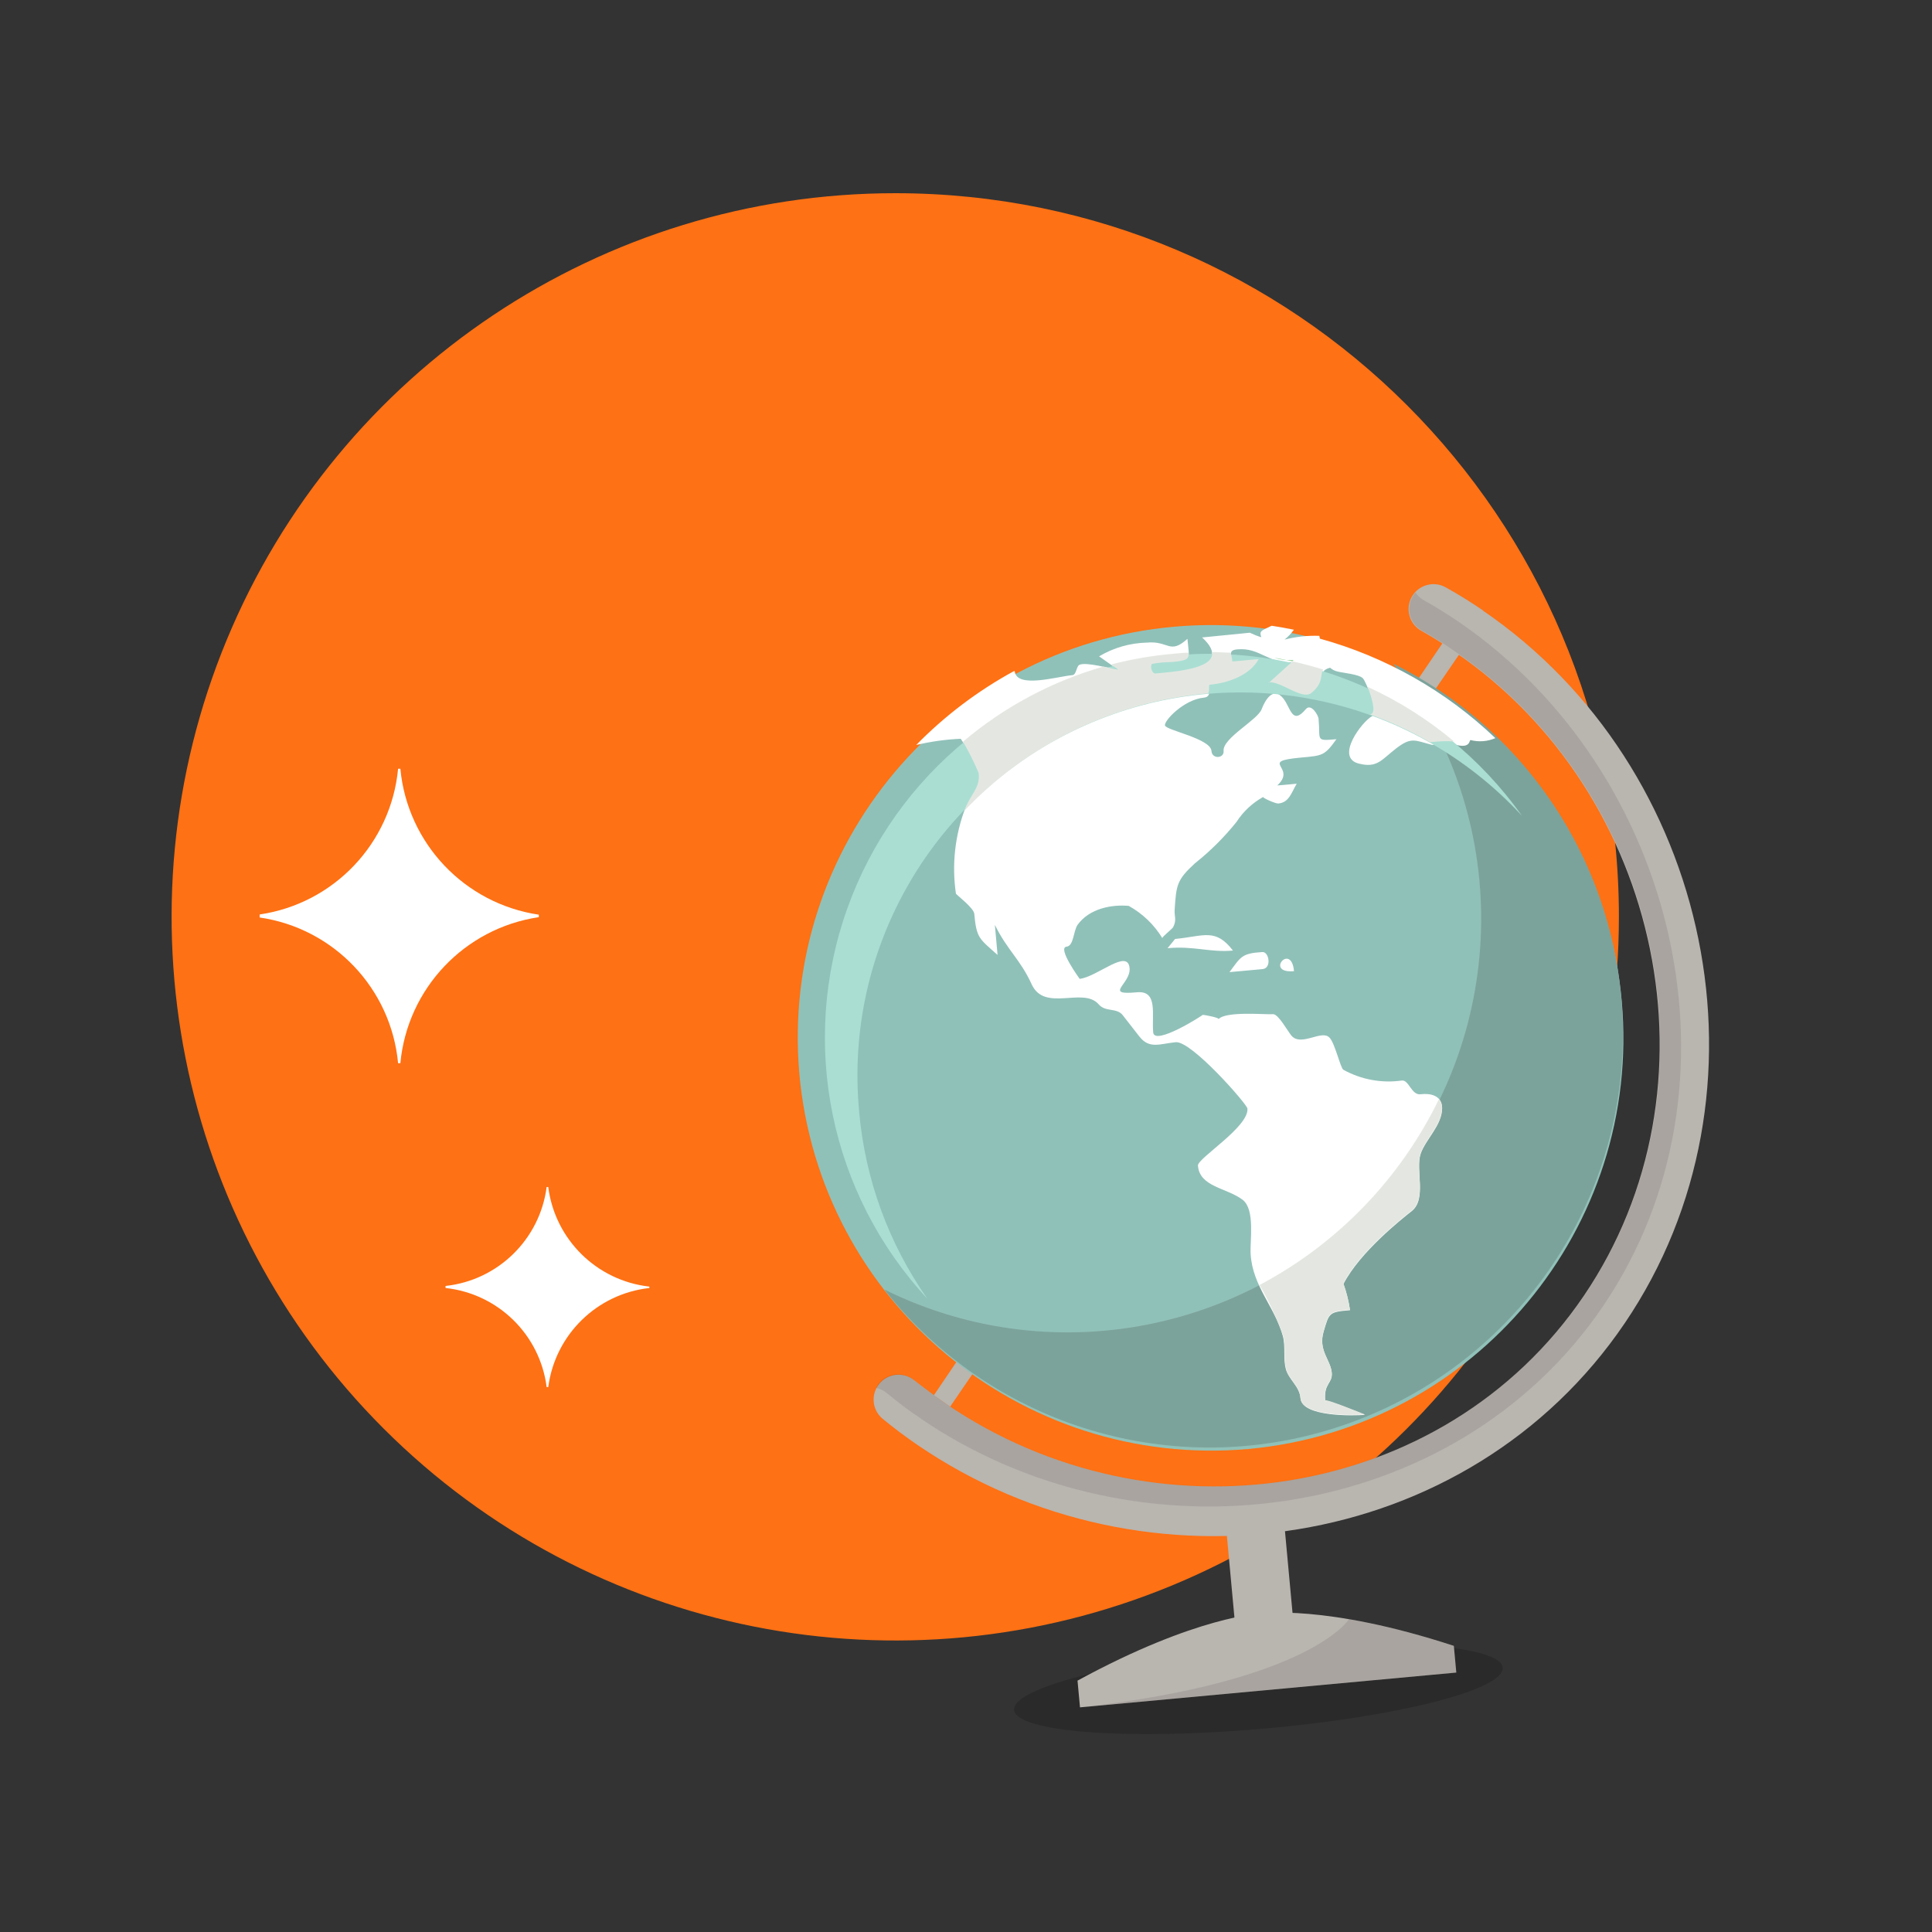 <svg xmlns="http://www.w3.org/2000/svg" width="180" height="180" viewBox="0 0 180 180">
    <rect x="0" y="0" width="180" height="180" fill="#333333" stroke="none"/>
    <g fill="none">
        <path fill="#FE7114" d="M135.83 67.41c.004 27.27-16.42 51.857-41.613 62.295-25.192 10.439-54.193 4.673-73.477-14.608C1.456 95.815-4.314 66.817 6.121 41.622 16.556 16.427 41.141 0 68.41 0c37.231 0 67.414 30.179 67.42 67.41" transform="translate(15 18)"/>
        <path fill="#070606" d="M125 137.37c.18 2.06-9.87 4.61-22.44 5.7-12.57 1.09-22.9.3-23.08-1.76-.18-2.06 9.87-4.61 22.44-5.7 12.57-1.09 22.91-.3 23.08 1.76" opacity=".2" transform="translate(15 18)"/>
        <path fill="#B9B5AF" d="M123.18 38.88c-1.14-.78-2.3-1.5-3.49-2.16-1.118-.627-2.533-.228-3.16.89-.627 1.118-.228 2.533.89 3.16 1.07.6 2.12 1.25 3.16 2 19.26 13.16 25.11 40.58 12 59.93s-40.22 23.23-59.48 10.07c-1-.71-2-1.45-3-2.23-1-.747-2.411-.569-3.194.403-.784.971-.658 2.388.284 3.207 1.04.86 2.13 1.68 3.27 2.46 21.38 14.61 51.37 10.13 65.92-11.34 14.55-21.47 8.15-51.78-13.23-66.39" transform="translate(15 18)"/>
        <path fill="#B9B5AF" d="M118.19 47l-1.56-1 4.59-6.77c.175-.315.514-.504.874-.487.36.017.68.236.826.566.145.33.09.714-.14.991l-4.59 6.7zM73.52 113.06L72 112l4.59-6.77c.138-.21.355-.354.6-.403.247-.049.502.003.71.143.41.31.519.881.25 1.32l-4.63 6.77z" transform="translate(15 18)"/>
        <path fill="#90C1B9" d="M59.47 82c-1.82-21.136 13.818-39.755 34.95-41.613 21.134-1.857 39.78 13.748 41.674 34.878 1.895 21.13-13.678 39.803-34.804 41.735-21.21 1.873-39.927-13.792-41.82-35" transform="translate(15 18)"/>
        <path fill="#7CA39B" d="M114.79 43.83c11.1 14.159 10.923 34.114-.425 48.075-11.349 13.96-30.848 18.209-46.975 10.235 9.776 12.441 26.165 17.639 41.324 13.106 15.159-4.533 26.004-17.875 27.346-33.64 1.34-15.765-7.095-30.747-21.27-37.776" transform="translate(15 18)"/>
        <path fill="#94A0CC" d="M103.48 40.3c.69.11 1.39.23 2.07.37" transform="translate(15 18)"/>
        <path fill="#FFF" d="M107.92 41.24c-1.091-.04-2.183.078-3.24.35.332-.265.624-.574.87-.92-.68-.14-1.38-.26-2.07-.37l-.15.07c-.89.41-1 .45-.82 1-.367-.113-.724-.253-1.07-.42l-4.44.44c3.1 2.86-2.37 3.16-4.36 3.35-.36 0-.51-.69-.32-.9.614-.108 1.236-.165 1.86-.17 1.87-.18 1.63-.28 1.45-2.15-1.67 1.5-1.73.16-3.77.35-1.572.036-3.108.477-4.46 1.28l1.77 1.25c-.7-.09-3-.77-3.62-.45-.27.15-.27.92-.63.95-1.42.13-5.23 1.28-5.38-.37h-.08c-3.357 1.83-6.424 4.15-9.1 6.88 1.362-.325 2.751-.52 4.15-.58.66.997 1.216 2.06 1.66 3.17.19 1.33-.67 1.93-1.22 3.25-.977 2.547-1.283 5.301-.89 8 0 .09 1.66 1.33 1.71 1.88.21 2.29.45 2.3 2.17 3.84l-.25-2.8c1.16 2.37 2.37 3.21 3.43 5.54 1.21 2.63 4.8.19 6.25 1.87.64.74 1.66.28 2.23 1l1.56 2c.94 1.19 1.91.66 3.38.52s6.64 5.77 6.68 6.18c.15 1.71-4.65 4.63-4.61 5.31.14 2 2.68 2.07 4.16 3.19 1.19.91.67 3.82.75 5.08.19 3 2.25 4.89 3 7.62.27 1 0 2.17.3 3.14.3.97 1.26 1.55 1.35 2.67.14 1.74 5 1.62 6 1.53 0 0-3.73-1.52-3.7-1.3-.16-1.65.7-1.61.61-2.62-.11-1.19-1.28-2.07-.76-3.83.52-1.76.48-1.83 2.46-2-.122-.835-.326-1.656-.61-2.45 1.51-2.93 5.36-6 6.38-6.8 1.39-1.15.31-3.81.81-5.32.45-1.33 2-2.67 2-4.25 0-1.21-1.14-1.41-2-1.3-.86.11-1.09-1.34-1.74-1.28-1.88.27-3.797-.082-5.46-1-.28-.17-.79-2.5-1.3-3-.72-.77-2.64.88-3.54-.18-.34-.4-1.21-2-1.7-2-.66.06-4.39-.31-5.09.46.11-.12-1.3-.41-1.49-.39.08 0-4.48 2.92-4.6 1.63-.15-1.68.47-3.92-1.51-3.74-3.18.3-.55-.78-.69-2.25-.17-1.87-3 .81-4.65 1 0 0-2.12-2.91-1.22-3 .65-.06.63-1.38 1-2 1.12-1.59 3.26-1.94 4.79-1.8 1.285.712 2.364 1.746 3.13 3 0-.13.84-.79 1-1 .37-.71.1-1 .15-1.66.15-2.3.21-2.76 1.88-4.3 1.434-1.137 2.735-2.432 3.88-3.86.625-.97 1.48-1.77 2.49-2.33-.11.07 1.16.64 1.41.61 1-.09 1.21-1 1.71-1.84l-1.81.16c1.9-1.75-1.86-2.22 2.22-2.6 2-.18 2.19-.17 3.29-1.71-2 .18-1.48.12-1.66-1.87 0-.34-.7-1.5-1.18-.94-1.3 1.56-1.41-.13-2.12-1-.93-1.15-1.69.19-2 1-.34 1-3.67 2.71-3.55 3.91.06.7-1.08.78-1.13 0-.08-1.17-4.23-1.92-4.33-2.38-.1-.46 1.79-2.42 3.61-2.59.84-.07.34-1 .6-1 1.73-.16 3.72-.89 4.54-2.38-.24 0-2.46.24-2.46.21-.08-.79-.46-1.25.45-1.33 2.14-.2 2.92 1.42 5.27 1.2l-2.35 2.07c1.18-.11 3.12 1.69 4 1 1.57-1.27.35-2.2 1.72-2.56.204.18.453.305.72.36.45.12 2 .25 2.34.63.34.38 1.44 3.22.86 3.52-.93.49-3.49 3.85-1.25 4.42 1.74.44 2.1-.35 3.51-1.43 1.41-1.08 1.72-.72 3.33-.31.748-.084 1.502-.084 2.25 0 1.36.35 1.19-.48 1.33-.45.769.197 1.581.134 2.31-.18-4.6-4.393-10.218-7.578-16.35-9.27" transform="translate(15 18)"/>
        <path fill="#FFF" d="M94.48 69.48l-.7.86c2.41-.23 4 .42 6.09.22-1.64-2.13-2.7-1.33-5.39-1.08M102.62 70.7c-1.94.12-2 .43-3.07 1.87l3.07-.28c.88-.08.62-1.62 0-1.59M105.56 72.48c-.25-2.73-2.77.25 0 0" transform="translate(15 18)"/>
        <path fill="#AADED3" d="M65.05 85.61C63.583 70.36 72.015 55.877 86 49.623c13.985-6.254 30.402-2.883 40.79 8.377-7.712-10.882-20.839-16.567-34.051-14.749C79.526 45.07 68.423 54.09 63.938 66.65 59.452 79.21 62.328 93.223 71.4 103c-3.6-5.13-5.79-11.117-6.35-17.36" transform="translate(15 18)"/>
        <path fill="#96D499" d="M104.89 43.5l.5.11.14-.12c-.213.015-.427.015-.64 0" transform="translate(15 18)"/>
        <path fill="#E4E7E1" d="M103.18 45.56c1.18-.11 3.12 1.69 4 1 1.17-.95.79-1.7 1.09-2.18-.94-.29-1.89-.55-2.85-.76l-2.21 2" transform="translate(15 18)"/>
        <path fill="#96D499" d="M104.89 43.5c-.39-.08-.77-.16-1.16-.22.375.124.765.198 1.16.22" transform="translate(15 18)"/>
        <path fill="#E4E7E1" d="M120.52 51.12c-2.456-2.068-5.18-3.793-8.1-5.13.39 1 .76 2.3.37 2.51l-.12.07c1.92.695 3.778 1.555 5.55 2.57h.16c.71-.088 1.426-.108 2.14-.06M97.55 46.61c.2-.3 0-.81.18-.82 1.73-.16 3.72-.89 4.54-2.38-.24 0-2.46.24-2.46.21 0-.33-.12-.6-.14-.81-.58 0-1.16-.06-1.74-.06.24 1.61-3.66 1.83-5.28 2-.36 0-.51-.69-.32-.9.614-.108 1.236-.165 1.86-.17 1.29-.13 1.57-.21 1.57-.87-.48 0-1 .06-1.44.1-1.961.168-3.905.503-5.81 1 .23.15.45.31.67.47-.27 0-.8-.16-1.37-.28-4.81 1.379-9.272 3.765-13.09 7 .546.934 1.03 1.903 1.45 2.9.19 1.33-.67 1.93-1.22 3.25 0 .09-.07.19-.1.28 5.926-6.238 13.913-10.114 22.48-10.91h.22M104.81 109.58c.33 1 1.26 1.55 1.35 2.67.14 1.74 5 1.62 6 1.53 0 0-3.73-1.52-3.7-1.3-.16-1.65.7-1.61.61-2.62-.11-1.19-1.28-2.07-.76-3.83.52-1.76.48-1.83 2.46-2-.122-.835-.326-1.656-.61-2.45 1.51-2.93 5.36-6 6.38-6.8 1.39-1.15.31-3.81.81-5.32.45-1.34 2-2.67 2-4.26-.003-.293-.101-.578-.28-.81-3.589 7.408-9.446 13.478-16.72 17.33.867 1.51 1.603 3.093 2.2 4.73.27 1 0 2.17.3 3.14" transform="translate(15 18)"/>
        <path fill="#B9B5AF" d="M99.925 124.269H105.355V139.069H99.925z" transform="translate(15 18) rotate(-5.28 102.64 131.669)"/>
        <path fill="#B9B5AF" d="M102.5 132.32s-6 .2-17.11 6.26l.23 2.49 17.53-1.62 17.53-1.62-.23-2.49c-12-3.93-18-3-18-3" transform="translate(15 18)"/>
        <path fill="#181314" d="M70.73 114.13c20.38 13.93 49.78 10 63.65-10.48C148.25 83.17 141.34 54 121 40c-1.087-.747-2.197-1.437-3.33-2.07-.316-.174-.587-.421-.79-.72-.062.069-.119.142-.17.22-.365.531-.492 1.19-.35 1.82.143.628.542 1.168 1.1 1.49 1.07.6 2.12 1.25 3.16 2 19.26 13.16 25.11 40.58 12 59.93s-40.26 23.26-59.52 10.1c-1-.71-2-1.45-3-2.23-.502-.404-1.15-.578-1.787-.481-.637.097-1.204.456-1.563.991 0 .08-.09.17-.14.26.367.07.711.232 1 .47 1 .82 2 1.61 3.14 2.35M110.68 132.85c0 .06-3.7 5.84-25.06 8.22l17.53-1.62 17.53-1.62-.23-2.49c-3.19-1.07-6.456-1.903-9.77-2.49" opacity=".1" transform="translate(15 18)"/>
        <path fill="#FFF" d="M35.2 67.22v.23c-6.92 1.028-12.244 6.645-12.9 13.61h-.21c-.651-6.96-5.982-12.572-12.9-13.58v-.28c6.915-1.015 12.242-6.622 12.9-13.58h.21c.66 6.96 5.984 12.573 12.9 13.6zM45.5 101.87v.13c-4.89.542-8.778 4.352-9.42 9.23h-.15c-.628-4.885-4.524-8.701-9.42-9.23v-.19c4.892-.531 8.784-4.341 9.42-9.22h.15c.624 4.896 4.516 8.73 9.42 9.28z" transform="translate(15 18)"/>
    </g>
</svg>
